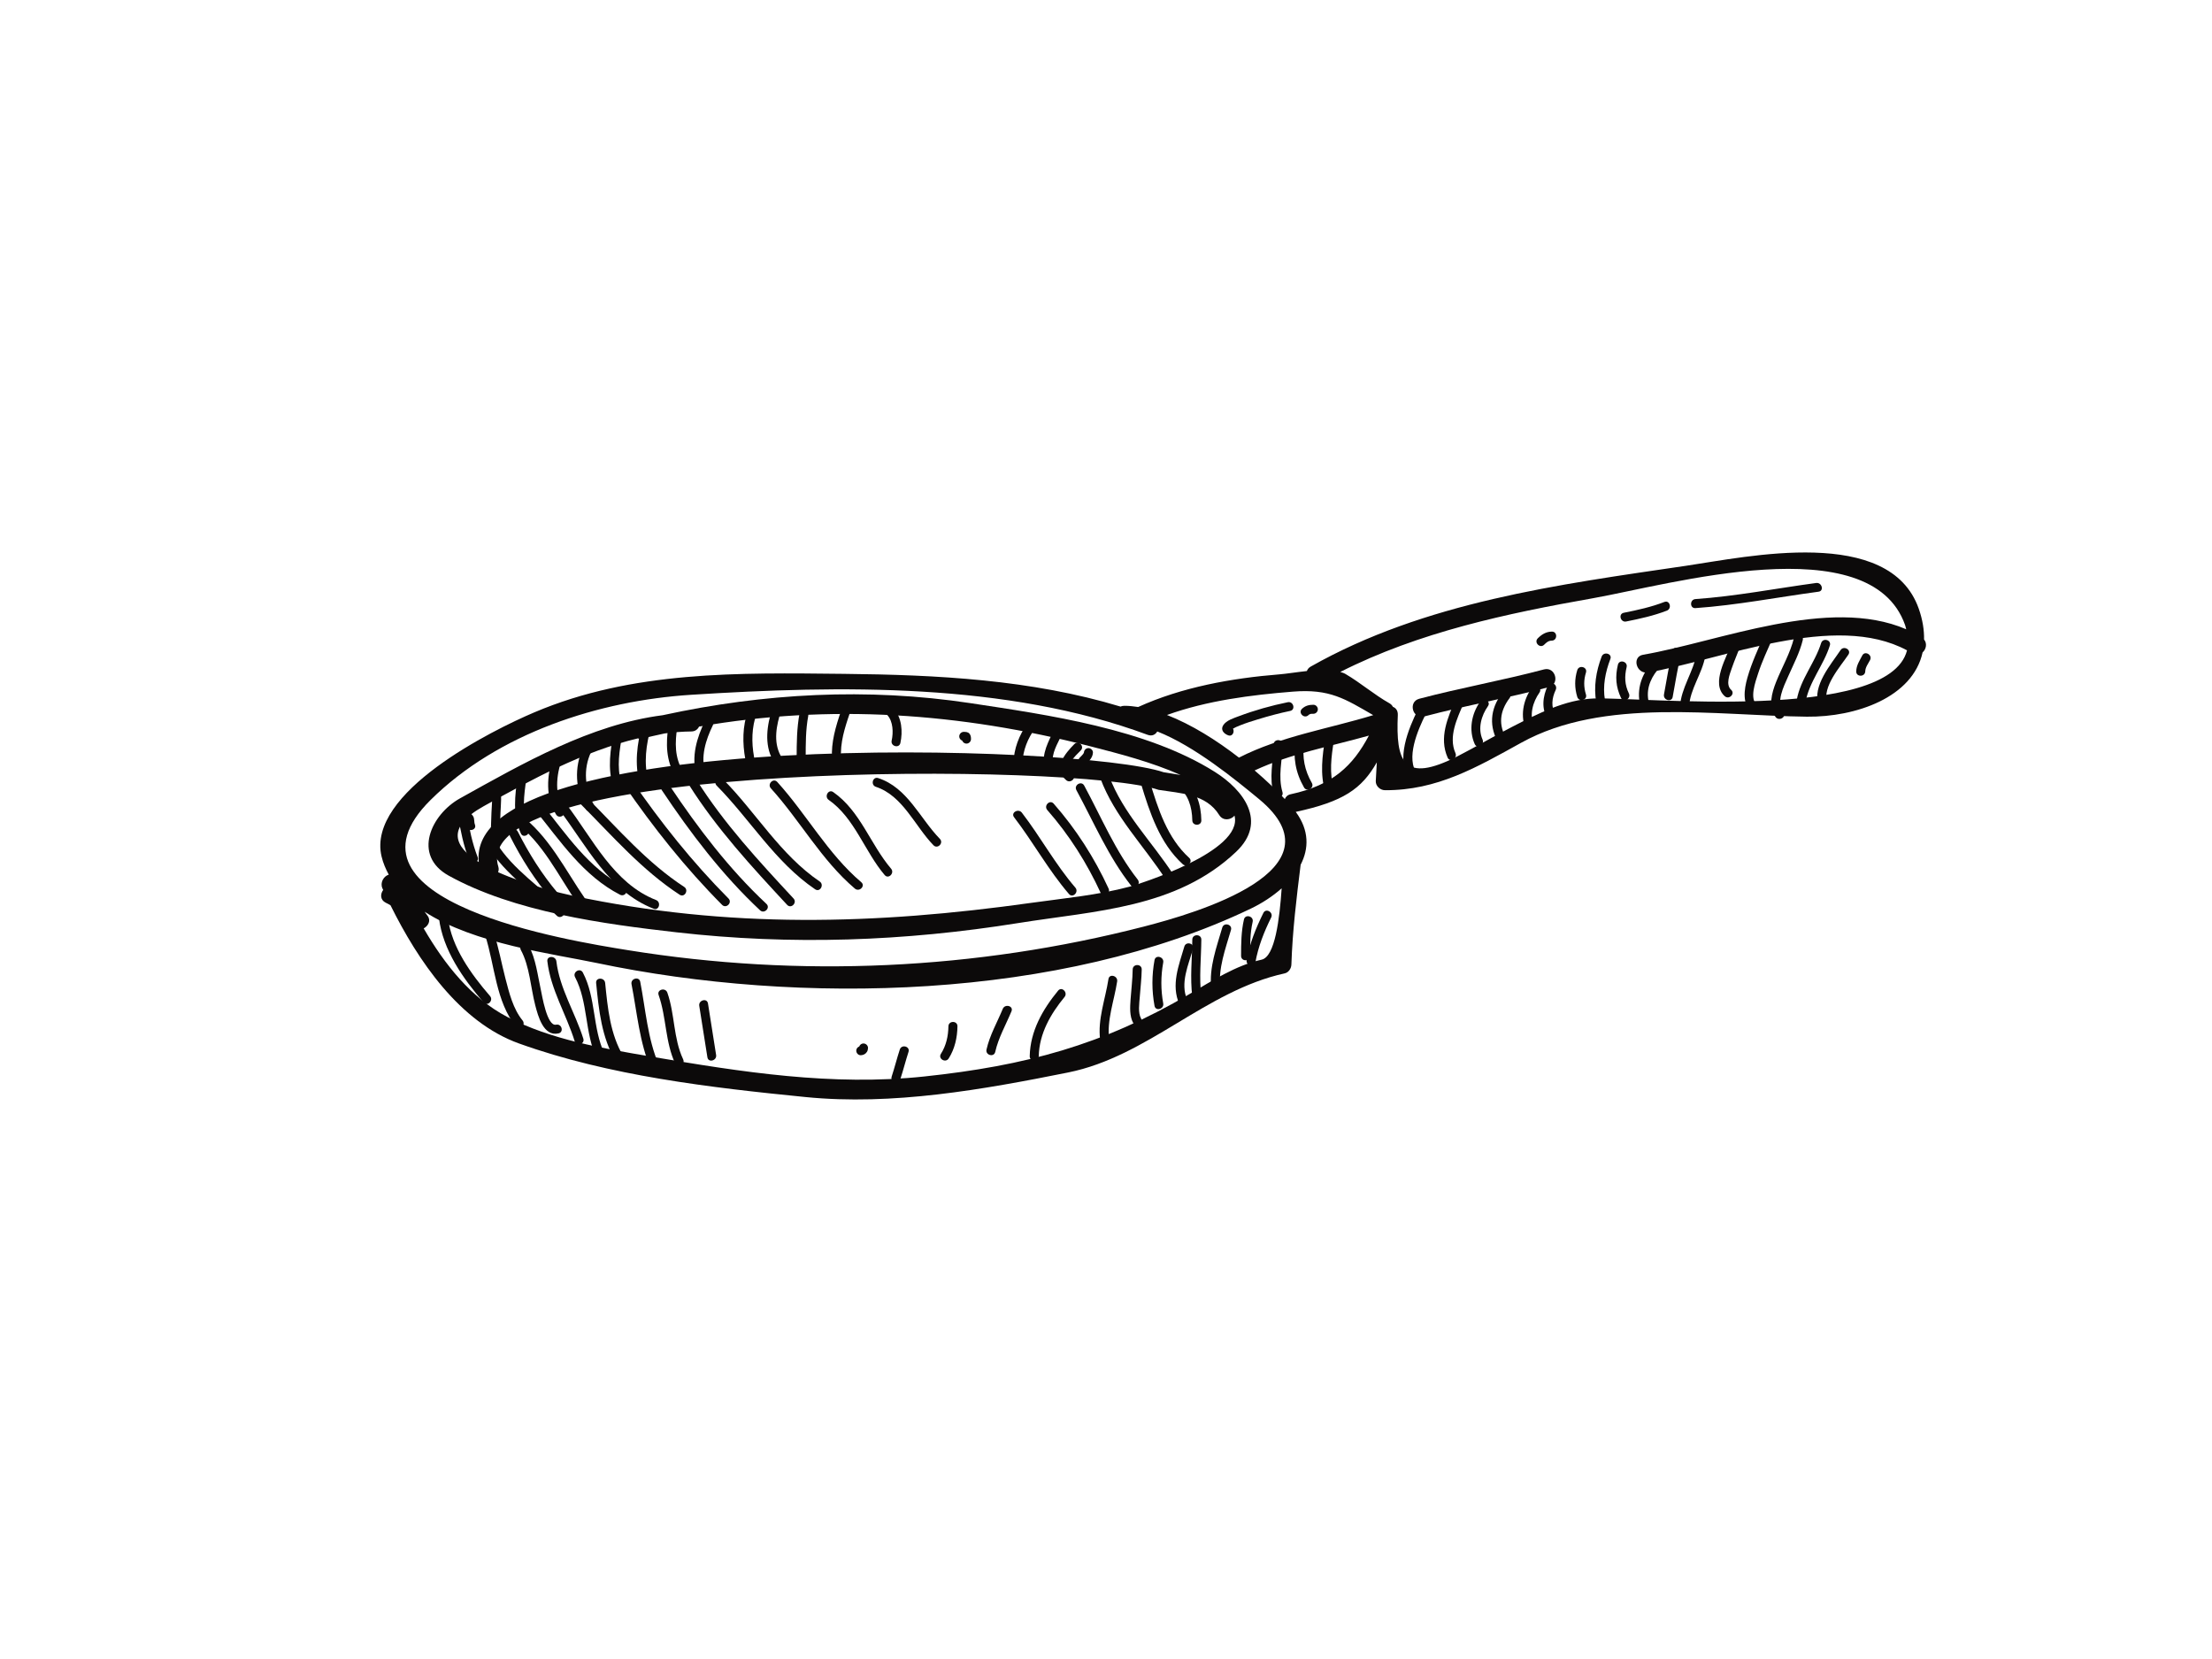 <?xml version="1.0" encoding="utf-8"?>
<!-- Generator: Adobe Illustrator 17.0.0, SVG Export Plug-In . SVG Version: 6.00 Build 0)  -->
<!DOCTYPE svg PUBLIC "-//W3C//DTD SVG 1.1//EN" "http://www.w3.org/Graphics/SVG/1.1/DTD/svg11.dtd">
<svg version="1.1" id="Layer_1" xmlns="http://www.w3.org/2000/svg" xmlns:xlink="http://www.w3.org/1999/xlink" x="0px" y="0px"
	 width="800px" height="600px" viewBox="0 0 800 600" enable-background="new 0 0 800 600" xml:space="preserve">
<g>
	<path fill="none" d="M467.604,250.14c-15.175,1.212-31.036,3.229-45.543,8.446c8.821,3.429,17.92,9.12,26.027,15.417
		c15.164-7.737,32.38-10.416,48.558-15.359C486.452,252.753,480.918,249.07,467.604,250.14z"/>
	<path fill="none" d="M464.678,288.992c0.317-0.824,0.985-1.506,2.15-1.752c15.156-3.267,22.442-10.236,28.247-21.202
		c-13.82,3.901-28.318,6.525-41.32,12.604C457.846,282.145,461.572,285.688,464.678,288.992z"/>
	<path fill="none" d="M215.782,348.27c-15.762-3.306-44.217-6.885-62.214-18.532c0.351,0.493,0.701,0.947,1.099,1.506
		c1.283,1.714,0.18,3.664-1.434,4.526c7.565,13.021,17.234,25.227,30.235,32.016c15.885,8.286,34.435,11.344,51.958,14.336
		c32.826,5.596,65.542,10.748,98.889,7.197c36.452-3.883,64.373-11.297,95.862-29.791c8.035-4.715,16.818-10.416,26.107-12.452
		c4.839-1.07,6.481-14.668,7.249-25.804c-3.258,2.897-7.088,5.379-11.023,7.272C383.497,361.679,289.051,363.676,215.782,348.27z"/>
	<path fill="none" d="M596.012,243.198c-4.19,0.72-5.98-5.681-1.761-6.401c27.49-4.735,67.147-21.287,95.157-9.214
		c-0.147-0.502-0.218-0.985-0.407-1.524c-12.547-35.69-85.607-14.517-112.808-9.716c-31.296,5.52-62.975,12.254-91.464,26.675
		c0.686,0.208,1.354,0.416,1.903,0.748c5.473,3.201,10.336,7.462,15.936,10.616c0.592,0.34,0.947,0.785,1.207,1.259
		c1.047,0.399,1.823,1.355,1.762,2.936c-0.734,16.751,1.884,25.037,21.694,14.885c6.614-3.38,13.006-7.206,19.625-10.577
		c9.1-4.64,19.209-9.905,29.691-10.274c16.657-0.596,106.496,8.76,113.158-17.404C663.553,221.126,622.967,238.558,596.012,243.198z
		 M560.172,248.501c-14.939,3.968-30.179,6.666-45.126,10.625c-4.148,1.099-5.896-5.303-1.762-6.41
		c14.938-3.948,30.179-6.648,45.126-10.615C562.553,241.002,564.304,247.412,560.172,248.501z"/>
	<path fill="none" d="M420.807,279.276c2.074,0.332,4.134,0.644,6.164,1.005c-10.497-4.679-22.233-7.699-32.588-10.36
		c-47.214-12.149-94.192-15.387-141.561-7.131c-0.478,0.975-1.378,1.742-2.798,1.752c-3.219,0.038-6.443,0.294-9.649,0.719
		c-2.68,0.588-5.359,1.165-8.054,1.828c-0.601,0.151-1.155,0.104-1.648-0.038c-19.592,4.64-38.578,14.971-55.727,24.516
		c-13.929,7.755-10.539,14.725-1.789,20.208C167.99,262.706,390.68,269.041,420.807,279.276z"/>
	<path fill="none" d="M440.947,294.768c-4.768-7.66-13.886-7.831-21.902-9.1c-29.014-9.858-250.691-11.079-238.821,27.774
		c0.237,0.777,0.137,1.421-0.08,1.997c10.245,4.593,22.839,7.642,27.082,8.542c56.205,11.903,109.267,10.473,165.761,2.547
		c11.756-1.647,23.933-2.765,35.462-5.833c3.106-0.833,41.371-12.707,38.029-25.709
		C445.171,296.558,442.363,297.041,440.947,294.768z"/>
	<path fill="none" d="M455.327,288.992c-8.613-7.111-23.318-19.157-36.789-24.45c-0.649,1.127-1.861,1.818-3.485,1.212
		c-51.148-18.938-111.169-17.887-165.031-14.479c-33.337,2.112-69.827,13.845-94.281,38.029
		c-37.29,36.883,50.272,50.945,71.478,54.354c61.973,10.009,125.61,7.121,186.48-8.551
		C432.459,330.269,486.41,314.692,455.327,288.992z M447.042,308.082c-21.553,20.416-50.836,21.278-78.714,25.747
		c-41.315,6.619-82.046,8.097-123.684,3.352c-26.357-3.002-58.596-7.358-82.331-20.472c-13.28-7.33-6.463-22.121,4.072-27.982
		c22.703-12.622,47.162-26.712,73.269-30.056c36.641-7.973,73.941-10.009,111.269-4.374c28.029,4.251,63.69,9.251,88.452,24.876
		C449.702,285.688,458.551,297.193,447.042,308.082z"/>
	<path fill="#0C0A0A" d="M439.376,279.173c-24.762-15.624-60.423-20.625-88.452-24.876c-37.328-5.635-74.628-3.598-111.269,4.374
		c-26.107,3.343-50.567,17.433-73.269,30.056c-10.534,5.862-17.352,20.653-4.072,27.982c23.735,13.115,55.973,17.47,82.331,20.472
		c41.637,4.745,82.368,3.267,123.684-3.352c27.878-4.469,57.161-5.331,78.714-25.747
		C458.551,297.193,449.702,285.688,439.376,279.173z M173.156,311.775c-8.75-5.482-12.14-12.452,1.789-20.208
		c17.149-9.545,36.135-19.876,55.727-24.516c0.493,0.142,1.046,0.189,1.648,0.038c2.695-0.663,5.374-1.24,8.054-1.828
		c3.206-0.426,6.43-0.682,9.649-0.719c1.421-0.01,2.32-0.777,2.798-1.752c47.37-8.257,94.348-5.018,141.561,7.131
		c10.355,2.661,22.092,5.681,32.588,10.36c-2.03-0.361-4.09-0.673-6.164-1.005C390.68,269.041,167.99,262.706,173.156,311.775z
		 M408.449,320.695c-11.529,3.068-23.706,4.186-35.462,5.833c-56.494,7.926-109.556,9.355-165.761-2.547
		c-4.242-0.9-16.836-3.948-27.082-8.542c0.217-0.577,0.317-1.221,0.08-1.997c-11.871-38.853,209.807-37.631,238.821-27.774
		c8.015,1.269,17.134,1.44,21.902,9.1c1.416,2.273,4.224,1.79,5.531,0.218C449.821,307.988,411.555,319.862,408.449,320.695z"/>
	<path fill="#0C0A0A" d="M558.41,242.101c-14.947,3.967-30.188,6.666-45.126,10.615c-4.134,1.107-2.386,7.509,1.762,6.41
		c14.947-3.958,30.187-6.657,45.126-10.625C564.304,247.412,562.553,241.002,558.41,242.101z"/>
	<path fill="#0C0A0A" d="M693.948,220.15c-10.595-30.151-62.052-18.777-84.154-15.53c-46.228,6.79-94.527,13.106-135.799,36.485
		c-0.729,0.417-1.118,0.985-1.355,1.582c-3.792,0.407-7.438,1.004-9.923,1.202c-17.301,1.392-35.212,4.602-51.083,11.808
		c-1.69-0.256-3.367-0.435-4.986-0.435c-0.529,0-1.004,0.104-1.396,0.284c-32.338-9.772-66.427-11.496-100.114-11.837
		c-38.052-0.398-76.375-1.166-111.923,13.939c-14.914,6.325-60.722,28.929-55.22,52.1c0.559,2.368,1.496,4.517,2.6,6.581
		c-1.823,0.54-3.234,2.889-2.278,4.981c0.081,0.18,0.179,0.379,0.265,0.559c-1.074,1.458-1.14,3.58,0.928,4.612
		c0.606,0.265,1.156,0.606,1.724,0.928c9.947,20.065,24.971,42.252,46.447,49.969c32.57,11.705,69.297,15.975,103.627,19.383
		c31.466,3.145,64.212-2.708,94.987-8.882c28.896-5.814,49.643-29.544,78.311-35.841c1.463-0.322,2.391-1.789,2.439-3.2
		c0.398-12.15,1.851-24.08,3.347-36.088c3.006-5.833,3.153-12.443-1.767-19.119c17.197-3.722,23.83-8.276,29.318-17.916
		c-0.133,2.245-0.279,4.498-0.379,6.761c-0.071,1.8,1.572,3.305,3.324,3.314c18.858,0.095,33.138-8.248,49.316-17.187
		c29.763-16.447,70.295-9.781,103.272-9.403c17.76,0.199,38.299-6.988,41.854-23.247c1.274-1.127,1.733-3.201,0.53-4.679
		C695.919,227.896,695.374,224.212,693.948,220.15z M456.283,347.077c-9.289,2.036-18.072,7.737-26.107,12.452
		c-31.49,18.493-59.41,25.908-95.862,29.791c-33.346,3.551-66.063-1.601-98.889-7.197c-17.523-2.992-36.073-6.051-51.958-14.336
		c-13.001-6.79-22.67-18.996-30.235-32.016c1.614-0.862,2.717-2.812,1.434-4.526c-0.398-0.559-0.748-1.013-1.099-1.506
		c17.997,11.648,46.452,15.227,62.214,18.532c73.268,15.406,167.715,13.408,236.727-19.725c3.935-1.894,7.765-4.375,11.023-7.272
		C462.765,332.409,461.122,346.007,456.283,347.077z M413.7,335.107c-60.869,15.673-124.507,18.56-186.48,8.551
		c-21.206-3.409-108.768-17.471-71.478-54.354c24.454-24.184,60.944-35.917,94.281-38.029
		c53.862-3.408,113.882-4.459,165.031,14.479c1.624,0.606,2.836-0.085,3.485-1.212c13.47,5.293,28.176,17.338,36.789,24.45
		C486.41,314.692,432.459,330.269,413.7,335.107z M466.828,287.24c-1.165,0.246-1.833,0.928-2.15,1.752
		c-3.106-3.305-6.832-6.847-10.923-10.35c13.002-6.079,27.499-8.703,41.32-12.604C489.269,277.004,481.983,283.973,466.828,287.24z
		 M448.088,274.002c-8.106-6.297-17.206-11.988-26.027-15.417c14.507-5.217,30.368-7.234,45.543-8.446
		c13.313-1.07,18.848,2.613,29.042,8.503C480.468,263.586,463.252,266.265,448.088,274.002z M576.548,252.611
		c-10.482,0.369-20.591,5.635-29.691,10.274c-6.619,3.371-13.011,7.197-19.625,10.577c-19.81,10.151-22.428,1.866-21.694-14.885
		c0.061-1.582-0.715-2.538-1.762-2.936c-0.26-0.473-0.615-0.918-1.207-1.259c-5.601-3.153-10.464-7.415-15.936-10.616
		c-0.55-0.332-1.217-0.539-1.903-0.748c28.488-14.422,60.168-21.155,91.464-26.675c27.201-4.801,100.261-25.974,112.808,9.716
		c0.189,0.539,0.26,1.022,0.407,1.524c-28.01-12.073-67.668,4.479-95.157,9.214c-4.219,0.719-2.429,7.121,1.761,6.401
		c26.955-4.64,67.541-22.072,93.694-7.992C683.045,261.371,593.205,252.014,576.548,252.611z"/>
	<g>
		<path fill="#0C0A0A" d="M176.617,306.349c6.274,10.114,16.424,16.609,24.757,24.829c1.501,1.477,3.817-0.834,2.311-2.311
			c-8.115-8.002-18.143-14.327-24.246-24.166C178.331,302.912,175.504,304.55,176.617,306.349L176.617,306.349z"/>
	</g>
	<g>
		<path fill="#0C0A0A" d="M186.024,297.135c10.255,7.415,15.895,19.63,22.934,29.791c1.194,1.723,4.025,0.085,2.823-1.647
			c-7.405-10.691-13.319-23.172-24.11-30.965C185.963,293.074,184.334,295.915,186.024,297.135L186.024,297.135z"/>
	</g>
	<g>
		<path fill="#0C0A0A" d="M193.534,292.96c9.214,11.325,17.358,23.759,30.714,30.632c1.87,0.967,3.523-1.856,1.647-2.822
			c-13.086-6.732-21.026-19.024-30.051-30.121C194.519,289.011,192.218,291.341,193.534,292.96L193.534,292.96z"/>
	</g>
	<g>
		<path fill="#0C0A0A" d="M202.098,292.628c10.071,13.21,17.921,29.62,34.303,36.031c1.961,0.767,2.803-2.396,0.867-3.153
			c-15.379-6.013-22.906-22.139-32.348-34.525C203.662,289.324,200.825,290.952,202.098,292.628L202.098,292.628z"/>
	</g>
	<g>
		<path fill="#0C0A0A" d="M210.195,290.999c11.387,11.429,21.997,23.711,35.614,32.593c1.772,1.156,3.404-1.676,1.648-2.822
			c-13.371-8.721-23.773-20.86-34.951-32.082C211.018,287.193,208.709,289.503,210.195,290.999L210.195,290.999z"/>
	</g>
	<g>
		<path fill="#0C0A0A" d="M225.62,283.803c10.658,15.464,22.282,30.141,35.538,43.455c1.487,1.496,3.797-0.815,2.311-2.311
			c-13.062-13.124-24.526-27.556-35.027-42.792C227.254,280.432,224.423,282.07,225.62,283.803L225.62,283.803z"/>
	</g>
	<g>
		<path fill="#0C0A0A" d="M239.341,285.763c10.412,15.577,21.822,30.624,35.539,43.454c1.539,1.44,3.853-0.871,2.311-2.311
			c-13.523-12.65-24.762-27.433-35.027-42.791C240.998,282.373,238.168,284.011,239.341,285.763L239.341,285.763z"/>
	</g>
	<g>
		<path fill="#0C0A0A" d="M249.142,283.803c10.028,15.899,22.798,29.734,35.538,43.455c1.435,1.544,3.741-0.767,2.311-2.311
			c-12.556-13.522-25.146-27.13-35.027-42.792C250.842,280.385,248.016,282.014,249.142,283.803L249.142,283.803z"/>
	</g>
	<g>
		<path fill="#0C0A0A" d="M259.199,284.134c12.173,12.31,21.073,27.613,35.613,37.499c1.747,1.193,3.381-1.647,1.648-2.822
			c-14.266-9.697-23.006-24.905-34.951-36.988C260.027,280.327,257.717,282.638,259.199,284.134L259.199,284.134z"/>
	</g>
	<g>
		<path fill="#0C0A0A" d="M278.8,285.119c10.592,11.685,18.262,25.965,30.382,36.257c1.595,1.355,3.92-0.946,2.311-2.31
			c-12.121-10.294-19.792-24.573-30.382-36.258C279.695,281.237,277.39,283.556,278.8,285.119L278.8,285.119z"/>
	</g>
	<g>
		<path fill="#0C0A0A" d="M299.713,289.295c9.389,6.553,13.006,18.683,20.25,27.186c1.368,1.601,3.669-0.719,2.311-2.31
			c-7.509-8.816-11.122-20.871-20.914-27.698C299.628,285.261,298,288.092,299.713,289.295L299.713,289.295z"/>
	</g>
	<g>
		<path fill="#0C0A0A" d="M316.762,284.561c9.777,3.21,14.105,14.213,20.842,21.135c1.473,1.516,3.779-0.795,2.311-2.31
			c-7.277-7.471-11.676-18.494-22.281-21.978C315.626,280.744,314.774,283.898,316.762,284.561L316.762,284.561z"/>
	</g>
	<g>
		<path fill="#0C0A0A" d="M184.458,302.429c4.134,8.172,9.038,15.87,14.957,22.868c1.363,1.61,3.664-0.71,2.311-2.311
			c-5.735-6.78-10.44-14.289-14.446-22.205C186.328,298.897,183.51,300.554,184.458,302.429L184.458,302.429z"/>
	</g>
	<g>
		<path fill="#0C0A0A" d="M366.751,295.564c6.941,9.034,12.415,19.128,19.857,27.774c1.378,1.6,3.675-0.719,2.311-2.311
			c-7.258-8.427-12.579-18.304-19.346-27.111C368.308,292.269,365.468,293.897,366.751,295.564L366.751,295.564z"/>
	</g>
	<g>
		<path fill="#0C0A0A" d="M378.768,292.96c7.907,8.996,14.341,19.175,19.346,30.046c0.881,1.913,3.693,0.256,2.822-1.647
			c-5.128-11.127-11.766-21.505-19.858-30.709C379.682,289.058,377.381,291.379,378.768,292.96L378.768,292.96z"/>
	</g>
	<g>
		<path fill="#0C0A0A" d="M389.293,285.763c6.34,11.704,11.576,24.109,19.858,34.638c1.301,1.648,3.594-0.682,2.31-2.31
			c-8.087-10.284-13.157-22.546-19.346-33.976C391.111,282.26,388.289,283.917,389.293,285.763L389.293,285.763z"/>
	</g>
	<g>
		<path fill="#0C0A0A" d="M397.948,281.454c5.156,13.93,15.767,24.384,23.687,36.656c1.136,1.762,3.968,0.123,2.818-1.647
			c-7.737-11.988-18.319-22.272-23.356-35.879C400.372,278.632,397.214,279.475,397.948,281.454L397.948,281.454z"/>
	</g>
	<g>
		<path fill="#0C0A0A" d="M412.649,283.415c3.148,10.444,6.813,21.599,15.123,29.147c1.552,1.411,3.873-0.89,2.31-2.311
			c-7.902-7.169-11.292-17.784-14.284-27.708C415.191,280.536,412.038,281.388,412.649,283.415L412.649,283.415z"/>
	</g>
	<g>
		<path fill="#0C0A0A" d="M425.811,284.134c3.94,3.135,5.318,7.67,5.402,12.566c0.034,2.102,3.301,2.112,3.268,0
			c-0.095-5.672-1.78-11.24-6.359-14.876C426.488,280.526,424.159,282.827,425.811,284.134L425.811,284.134z"/>
	</g>
	<g>
		<path fill="#0C0A0A" d="M171.764,298.224c-0.369-0.928-0.109-1.979-0.573-2.878c-0.7-1.355-2.135-1.78-3.508-2.178
			c-1.293-0.379-2.206,0.833-2.007,2.007c0.9,5.341,1.96,10.615,3.92,15.681c0.748,1.941,3.911,1.099,3.149-0.872
			c-1.961-5.065-3.017-10.34-3.92-15.681c-0.668,0.673-1.34,1.345-2.007,2.008c1.879,0.549,1.178,1.212,1.799,2.784
			C169.377,301.037,172.536,300.195,171.764,298.224L171.764,298.224z"/>
	</g>
	<g>
		<path fill="#0C0A0A" d="M177.436,285.374c0.966,2.444,0.378,5.957,0.307,8.514c-0.113,4.204-0.35,8.409-0.369,12.613
			c-0.01,2.111,3.258,2.111,3.267,0c0.019-4.204,0.241-8.409,0.369-12.613c0.085-2.851,0.654-6.648-0.426-9.384
			C179.818,282.572,176.66,283.415,177.436,285.374L177.436,285.374z"/>
	</g>
	<g>
		<path fill="#0C0A0A" d="M187.237,280.583c-1.008,7.083-1.941,14.157,1.146,20.861c0.876,1.912,3.692,0.255,2.817-1.648
			c-2.661-5.795-1.68-12.253-0.815-18.342C190.679,279.399,187.53,278.509,187.237,280.583L187.237,280.583z"/>
	</g>
	<g>
		<path fill="#0C0A0A" d="M199.978,273.728c-2.202,6.865-2.789,14.497,1.141,20.86c1.107,1.79,3.934,0.143,2.822-1.647
			c-3.485-5.643-2.751-12.291-0.815-18.342C203.77,272.582,200.617,271.729,199.978,273.728L199.978,273.728z"/>
	</g>
	<g>
		<path fill="#0C0A0A" d="M210.92,270.394c-3.405,7.263-2.803,15.236,0.98,22.234c1.004,1.846,3.825,0.199,2.822-1.647
			c-3.191-5.899-3.868-12.774-0.98-18.939C214.631,270.148,211.814,268.491,210.92,270.394L210.92,270.394z"/>
	</g>
	<g>
		<path fill="#0C0A0A" d="M221.539,266.863c-1.117,6.77-1.804,13.474,1.141,19.885c0.88,1.913,3.697,0.246,2.822-1.647
			c-2.533-5.52-1.766-11.571-0.815-17.367C225.029,265.669,221.88,264.789,221.539,266.863L221.539,266.863z"/>
	</g>
	<g>
		<path fill="#0C0A0A" d="M232.32,261.967c-1.969,7.102-2.864,14.233-0.98,21.448c0.53,2.036,3.679,1.174,3.149-0.872
			c-1.738-6.657-0.834-13.171,0.979-19.715C236.032,260.802,232.878,259.94,232.32,261.967L232.32,261.967z"/>
	</g>
	<g>
		<path fill="#0C0A0A" d="M242.121,260.006c-1.089,6.543-1.705,12.708,1.14,18.901c0.881,1.913,3.693,0.246,2.823-1.647
			c-2.439-5.322-1.742-10.804-0.815-16.381C245.61,258.814,242.461,257.933,242.121,260.006L242.121,260.006z"/>
	</g>
	<g>
		<path fill="#0C0A0A" d="M255.022,260.594c-3.006,6.192-5.113,13.049-3.101,19.886c0.591,2.007,3.745,1.155,3.148-0.872
			c-1.756-5.965,0.151-11.96,2.774-17.367C258.763,260.357,255.945,258.7,255.022,260.594L255.022,260.594z"/>
	</g>
	<g>
		<path fill="#0C0A0A" d="M270.538,257.061c-2.05,5.577-2.04,11.751-0.979,17.537c0.383,2.064,3.531,1.184,3.153-0.871
			c-0.962-5.227-0.872-10.777,0.979-15.795C274.42,255.954,271.262,255.102,270.538,257.061L270.538,257.061z"/>
	</g>
	<g>
		<path fill="#0C0A0A" d="M279.359,256.086c-1.969,6.146-3.053,12.983,0.166,18.902c1.008,1.846,3.83,0.199,2.822-1.648
			c-2.784-5.113-1.524-11.126,0.166-16.381C283.156,254.941,280.003,254.088,279.359,256.086L279.359,256.086z"/>
	</g>
	<g>
		<path fill="#0C0A0A" d="M289.159,258.047c-0.994,5.331-1.037,10.71-1.037,16.117c0,2.102,3.267,2.102,3.267,0
			c0-5.104-0.018-10.217,0.923-15.246C292.696,256.853,289.548,255.973,289.159,258.047L289.159,258.047z"/>
	</g>
	<g>
		<path fill="#0C0A0A" d="M304.841,255.102c-1.889,5.624-3.845,11.107-3.977,17.101c-0.047,2.102,3.219,2.102,3.267,0
			c0.123-5.691,2.069-10.899,3.863-16.23C308.667,253.975,305.509,253.123,304.841,255.102L304.841,255.102z"/>
	</g>
	<g>
		<path fill="#0C0A0A" d="M320.944,258.653c2.092,2.319,2.173,6.325,1.539,9.194c-0.455,2.055,2.699,2.926,3.153,0.872
			c0.904-4.091,0.544-9.128-2.381-12.377C321.839,254.78,319.533,257.099,320.944,258.653L320.944,258.653z"/>
	</g>
	<g>
		<path fill="#0C0A0A" d="M371.652,261.578c-3.111,4.299-4.991,9.214-5.124,14.545c-0.051,2.102,3.215,2.102,3.268,0
			c0.118-4.781,1.899-9.061,4.678-12.896C375.709,261.512,372.873,259.883,371.652,261.578L371.652,261.578z"/>
	</g>
	<g>
		<path fill="#0C0A0A" d="M380.472,265.498c-1.965,3.987-4.398,9.12-1.96,13.408c1.041,1.828,3.863,0.18,2.822-1.647
			c-1.738-3.058,0.591-7.338,1.96-10.113C384.218,265.262,381.4,263.605,380.472,265.498L380.472,265.498z"/>
	</g>
	<g>
		<path fill="#0C0A0A" d="M388.568,269.088c-3.423,3.466-7.964,8.9-2.94,13.087c1.605,1.344,3.929-0.957,2.311-2.311
			c-3.273-2.728,0.843-6.344,2.94-8.466C392.356,269.893,390.05,267.582,388.568,269.088L388.568,269.088z"/>
	</g>
	<g>
		<path fill="#0C0A0A" d="M392.011,272.203c0.018-0.34-0.085,0.218,0.014-0.009c-0.066,0.151-0.194,0.378-0.274,0.483
			c-0.365,0.473-0.805,0.89-1.222,1.306c-1.491,1.496,0.819,3.807,2.311,2.311c1.151-1.155,2.344-2.377,2.439-4.091
			c0.048-0.89-0.782-1.638-1.634-1.638C392.716,270.565,392.058,271.312,392.011,272.203L392.011,272.203z"/>
	</g>
	<g>
		<path fill="#0C0A0A" d="M348.56,267.952c0.151,0,0.303,0,0.455,0.009c0.151,0.01,0.369,0.077-0.227-0.038
			c0.028,0.01,0.051,0.019,0.08,0.029c-0.238-0.067-0.436-0.18-0.606-0.351c-0.072-0.094-0.143-0.189-0.213-0.284
			c-0.133-0.34-0.171-0.435-0.123-0.284c0.071,0.218-0.052-0.501-0.028-0.246c0.014,0.171,0.009,0.341,0.009,0.512
			c0,0.89,0.744,1.638,1.634,1.638c0.89,0,1.633-0.748,1.633-1.638c0-0.757-0.08-1.421-0.601-2.007
			c-0.501-0.568-1.316-0.606-2.012-0.606c-0.89,0-1.633,0.748-1.633,1.638C346.927,267.213,347.67,267.952,348.56,267.952
			L348.56,267.952z"/>
	</g>
	<g>
		<path fill="#0C0A0A" d="M158.753,331.983c1.392,11.571,8.721,21.959,16.159,30.557c1.383,1.601,3.684-0.728,2.311-2.31
			c-6.78-7.841-13.929-17.66-15.203-28.247C161.773,329.919,158.502,329.89,158.753,331.983L158.753,331.983z"/>
	</g>
	<g>
		<path fill="#0C0A0A" d="M175.476,338.298c3.485,10.757,3.802,23.986,11.198,33.067c1.335,1.629,3.631-0.701,2.311-2.311
			c-3.447-4.233-4.843-9.999-6.188-15.169c-1.421-5.474-2.424-11.07-4.171-16.458C177.98,335.439,174.822,336.291,175.476,338.298
			L175.476,338.298z"/>
	</g>
	<g>
		<path fill="#0C0A0A" d="M188.383,343.592c3.186,5.891,3.527,13.541,5.193,19.961c1.004,3.864,2.959,11.411,8.409,10.189
			c2.055-0.464,1.184-3.607-0.866-3.153c-3.296,0.739-5.095-10.738-5.531-12.689c-1.165-5.264-1.789-11.155-4.389-15.965
			C190.201,340.088,187.379,341.736,188.383,343.592L188.383,343.592z"/>
	</g>
	<g>
		<path fill="#0C0A0A" d="M197.956,347.664c1.222,10.283,6.823,19.109,9.862,28.853c0.624,2.007,3.778,1.155,3.148-0.862
			c-2.936-9.412-8.565-18.077-9.744-27.991C200.981,345.6,197.71,345.571,197.956,347.664L197.956,347.664z"/>
	</g>
	<g>
		<path fill="#0C0A0A" d="M207.979,353.393c4.786,9.119,3.413,20.055,7.841,29.402c0.904,1.903,3.722,0.237,2.822-1.657
			c-4.423-9.327-3.017-20.198-7.841-29.392C209.826,349.87,207.004,351.527,207.979,353.393L207.979,353.393z"/>
	</g>
	<g>
		<path fill="#0C0A0A" d="M215.597,355.505c0.976,9.715,1.951,19.715,7.083,28.266c1.084,1.808,3.911,0.161,2.822-1.647
			c-4.829-8.039-5.719-17.481-6.638-26.618C218.655,353.431,215.389,353.411,215.597,355.505L215.597,355.505z"/>
	</g>
	<g>
		<path fill="#0C0A0A" d="M228.399,355.94c2.017,10.321,2.841,21.003,7.021,30.775c0.829,1.932,3.641,0.266,2.823-1.657
			c-4.048-9.45-4.745-19.989-6.695-29.99C231.146,353.005,227.997,353.886,228.399,355.94L228.399,355.94z"/>
	</g>
	<g>
		<path fill="#0C0A0A" d="M238.201,359.861c2.864,8.143,2.319,16.987,6.041,24.895c0.9,1.903,3.717,0.246,2.822-1.648
			c-3.579-7.603-2.955-16.268-5.714-24.118C240.653,357.02,237.495,357.862,238.201,359.861L238.201,359.861z"/>
	</g>
	<g>
		<path fill="#0C0A0A" d="M252.897,363.781c1.028,6.202,1.917,12.423,2.945,18.616c0.341,2.074,3.49,1.193,3.148-0.862
			c-1.023-6.202-1.917-12.423-2.94-18.626C255.709,360.836,252.56,361.717,252.897,363.781L252.897,363.781z"/>
	</g>
	<g>
		<path fill="#0C0A0A" d="M400.888,354.094c-1.103,7.187-3.981,14.649-2.997,21.997c0.274,2.055,3.546,2.074,3.267,0
			c-0.946-7.064,1.818-14.213,2.879-21.136C404.353,352.9,401.205,352.01,400.888,354.094L400.888,354.094z"/>
	</g>
	<g>
		<path fill="#0C0A0A" d="M409.652,350.609c-0.052,3.636-0.516,7.244-0.767,10.871c-0.194,2.794-0.417,6.031,0.99,8.57
			c1.022,1.846,3.844,0.199,2.822-1.648c-1.212-2.178-0.644-5.473-0.483-7.849c0.232-3.314,0.657-6.619,0.705-9.943
			C412.948,348.497,409.68,348.497,409.652,350.609L409.652,350.609z"/>
	</g>
	<g>
		<path fill="#0C0A0A" d="M417.55,347.228c-1.013,5.502-1.013,11.051,0,16.553c0.383,2.073,3.531,1.193,3.148-0.872
			c-0.9-4.886-0.9-9.914,0-14.81C421.081,346.045,417.933,345.164,417.55,347.228L417.55,347.228z"/>
	</g>
	<g>
		<path fill="#0C0A0A" d="M428.33,342.333c-2.012,6.865-4.877,13.882-1.795,20.86c0.848,1.923,3.665,0.256,2.822-1.657
			c-2.608-5.899,0.44-12.584,2.122-18.342C432.075,341.168,428.922,340.316,428.33,342.333L428.33,342.333z"/>
	</g>
	<g>
		<path fill="#0C0A0A" d="M431.213,339.824c-0.056,6.875-0.861,13.73,0,20.586c0.256,2.055,3.528,2.084,3.268,0
			c-0.862-6.855-0.057-13.711,0-20.586C434.494,337.712,431.228,337.721,431.213,339.824L431.213,339.824z"/>
	</g>
	<g>
		<path fill="#0C0A0A" d="M442.051,335.468c-2.069,7.14-4.839,14.45-3.977,21.997c0.232,2.064,3.503,2.092,3.267,0
			c-0.834-7.272,1.866-14.261,3.858-21.126C445.792,334.312,442.639,333.45,442.051,335.468L442.051,335.468z"/>
	</g>
	<g>
		<path fill="#0C0A0A" d="M449.892,332.532c-0.994,4.318-1.037,8.759-1.037,13.172c-0.005,2.112,3.262,2.112,3.267,0
			c0-4.119-0.01-8.266,0.918-12.31C453.513,331.349,450.365,330.477,449.892,332.532L449.892,332.532z"/>
	</g>
	<g>
		<path fill="#0C0A0A" d="M456.918,330.183c-2.708,5.464-4.967,11.013-6.046,17.045c-0.369,2.064,2.779,2.946,3.148,0.872
			c1.032-5.758,3.129-11.042,5.714-16.268C460.667,329.947,457.85,328.29,456.918,330.183L456.918,330.183z"/>
	</g>
	<g>
		<path fill="#0C0A0A" d="M382.687,358.269c-5.624,6.847-10.07,14.63-10.278,23.702c-0.048,2.102,3.219,2.102,3.267,0
			c0.184-8.154,4.266-15.236,9.322-21.392C386.324,358.97,384.028,356.641,382.687,358.269L382.687,358.269z"/>
	</g>
	<g>
		<path fill="#0C0A0A" d="M362.665,364.87c-2.017,4.886-4.706,9.508-5.88,14.706c-0.465,2.045,2.689,2.917,3.153,0.862
			c1.169-5.18,3.863-9.82,5.88-14.697C366.618,363.791,363.455,362.957,362.665,364.87L362.665,364.87z"/>
	</g>
	<g>
		<path fill="#0C0A0A" d="M343.007,371.186c-0.057,3.541-0.805,6.941-2.718,9.952c-1.132,1.79,1.7,3.428,2.822,1.657
			c2.206-3.494,3.096-7.519,3.163-11.609C346.307,369.074,343.04,369.084,343.007,371.186L343.007,371.186z"/>
	</g>
	<g>
		<path fill="#0C0A0A" d="M325.422,379.576c-1.061,3.239-1.88,6.553-2.94,9.8c-0.653,2.008,2.5,2.86,3.153,0.862
			c1.06-3.239,1.879-6.553,2.94-9.8C329.229,378.43,326.076,377.577,325.422,379.576L325.422,379.576z"/>
	</g>
	<g>
		<path fill="#0C0A0A" d="M310.664,379.026c0,0.029-0.005,0.057-0.005,0.095c0.071-0.701,0.048-0.322-0.018-0.133
			c0.184-0.501,0.151-0.331,0.071-0.208c0.237-0.389,0.232-0.275,0.113-0.161c0.076-0.057,0.156-0.114,0.237-0.18
			c-0.141,0.085-0.066,0.057,0.213-0.076c-0.048,0.018-0.095,0.038-0.142,0.048c0.302-0.038,0.365-0.048,0.184-0.038
			c-0.89,0.028-1.634,0.72-1.634,1.628c0,0.872,0.744,1.667,1.634,1.639c0.933-0.029,1.752-0.445,2.244-1.25
			c0.238-0.389,0.365-0.91,0.369-1.364c0.01-0.89-0.748-1.638-1.633-1.638C311.398,377.388,310.674,378.136,310.664,379.026
			L310.664,379.026z"/>
	</g>
	<g>
		<path fill="#0C0A0A" d="M460.616,269.258c-0.133,6.118-1.71,12.035,0.056,18.077c0.588,2.017,3.741,1.155,3.148-0.872
			c-1.671-5.719-0.066-11.41,0.062-17.206C463.925,267.156,460.659,267.156,460.616,269.258L460.616,269.258z"/>
	</g>
	<g>
		<path fill="#0C0A0A" d="M468.513,267.847c-0.9,6.089,0.024,11.582,3.106,16.941c1.046,1.828,3.873,0.179,2.818-1.647
			c-2.609-4.546-3.537-9.233-2.775-14.422C471.965,266.654,468.816,265.764,468.513,267.847L468.513,267.847z"/>
	</g>
	<g>
		<path fill="#0C0A0A" d="M479.293,266.863c-1.065,6.486-1.931,13.086,0,19.497c0.606,2.007,3.759,1.146,3.148-0.871
			c-1.761-5.843-0.971-11.846,0-17.755C482.783,265.669,479.635,264.789,479.293,266.863L479.293,266.863z"/>
	</g>
	<g>
		<path fill="#0C0A0A" d="M512.778,256.674c-3.348,6.79-8.172,18.229-2.941,25.169c1.255,1.667,4.091,0.038,2.823-1.647
			c-4.432-5.881,0.099-16.108,2.94-21.874C516.527,256.446,513.71,254.789,512.778,256.674L512.778,256.674z"/>
	</g>
	<g>
		<path fill="#0C0A0A" d="M526.498,252.753c-2.902,6.79-6.136,14.005-2.94,21.249c0.852,1.932,3.664,0.265,2.822-1.647
			c-2.608-5.909,0.606-12.49,2.94-17.954C530.139,252.488,527.327,250.822,526.498,252.753L526.498,252.753z"/>
	</g>
	<g>
		<path fill="#0C0A0A" d="M535.319,253.737c-3.14,4.46-4.224,10.303-1.961,15.369c0.862,1.922,3.674,0.256,2.822-1.647
			c-1.78-3.996-0.435-8.665,1.961-12.073C539.358,253.653,536.522,252.024,535.319,253.737L535.319,253.737z"/>
	</g>
	<g>
		<path fill="#0C0A0A" d="M543.16,250.793c-4.304,5.701-4.749,12.206-0.98,18.314c1.107,1.79,3.935,0.143,2.822-1.647
			c-3.214-5.208-2.637-10.227,0.98-15.018C547.255,250.764,544.415,249.135,543.16,250.793L543.16,250.793z"/>
	</g>
	<g>
		<path fill="#0C0A0A" d="M553.941,248.833c-3.139,4.469-4.224,10.303-1.961,15.368c0.862,1.923,3.674,0.256,2.822-1.647
			c-1.779-3.986-0.435-8.664,1.961-12.073C557.979,248.757,555.143,247.128,553.941,248.833L553.941,248.833z"/>
	</g>
	<g>
		<path fill="#0C0A0A" d="M559.821,247.857c-1.899,4.053-2.424,8.465,0,12.424c1.099,1.799,3.925,0.161,2.822-1.648
			c-1.784-2.917-1.406-6.126,0-9.128C563.532,247.611,560.716,245.944,559.821,247.857L559.821,247.857z"/>
	</g>
	<g>
		<path fill="#0C0A0A" d="M570.44,242.365c-0.999,3.219-0.999,6.468,0,9.687c0.621,2.007,3.774,1.156,3.148-0.871
			c-0.838-2.699-0.838-5.246,0-7.945C574.214,241.219,571.061,240.358,570.44,242.365L570.44,242.365z"/>
	</g>
	<g>
		<path fill="#0C0A0A" d="M579.256,237.46c-2.027,5.322-2.925,10.918-1.96,16.553c0.36,2.073,3.503,1.193,3.153-0.872
			c-0.867-5.037,0.156-10.084,1.96-14.81C583.163,236.362,580,235.519,579.256,237.46L579.256,237.46z"/>
	</g>
	<g>
		<path fill="#0C0A0A" d="M585.137,240.405c-1.018,4.29-0.762,8.031,1.145,12.036c0.91,1.902,3.722,0.245,2.822-1.648
			c-1.515-3.181-1.623-6.126-0.813-9.516C588.778,239.222,585.625,238.36,585.137,240.405L585.137,240.405z"/>
	</g>
	<g>
		<path fill="#0C0A0A" d="M598.299,238.701c-4.058,4.233-6.302,9.412-5.321,15.312c0.35,2.073,3.494,1.193,3.153-0.872
			c-0.781-4.678,1.301-8.816,4.479-12.13C602.069,239.496,599.763,237.176,598.299,238.701L598.299,238.701z"/>
	</g>
	<g>
		<path fill="#0C0A0A" d="M604.739,235.5c-1.042,5.218-2.056,10.435-2.941,15.681c-0.345,2.064,2.803,2.945,3.153,0.871
			c0.885-5.246,1.899-10.464,2.94-15.681C608.303,234.316,605.155,233.436,604.739,235.5L604.739,235.5z"/>
	</g>
	<g>
		<path fill="#0C0A0A" d="M613.559,236.484c-1.117,6.572-5.62,12.367-5.937,19.053c-0.099,2.112,3.168,2.102,3.267,0
			c0.299-6.297,4.759-11.95,5.824-18.181C617.062,235.292,613.914,234.411,613.559,236.484L613.559,236.484z"/>
	</g>
	<g>
		<path fill="#0C0A0A" d="M626.3,232.565c-1.724,4.98-7.708,14.591-2.519,19.232c1.567,1.391,3.883-0.91,2.311-2.311
			c-2.097-1.875-0.516-5.597,0.227-7.813c0.943-2.784,2.174-5.464,3.135-8.238C630.145,231.437,626.987,230.586,626.3,232.565
			L626.3,232.565z"/>
	</g>
	<g>
		<path fill="#0C0A0A" d="M638.227,229.231c-2.258,5.227-4.697,10.378-6.255,15.87c-1.207,4.28-2.055,9.801,1.941,12.831
			c1.681,1.268,3.305-1.572,1.648-2.823c-3.035-2.301-0.635-8.645,0.26-11.448c1.406-4.394,3.4-8.56,5.227-12.784
			C641.872,228.967,639.06,227.3,638.227,229.231L638.227,229.231z"/>
	</g>
	<g>
		<path fill="#0C0A0A" d="M648.842,230.604c-1.358,5.615-4.365,10.7-6.491,16.031c-1.558,3.92-2.964,8.959-0.204,12.671
			c1.24,1.666,4.081,0.038,2.822-1.648c-2.779-3.74,0.128-9.355,1.742-13.029c1.899-4.318,4.162-8.542,5.284-13.153
			C652.493,229.42,649.339,228.559,648.842,230.604L648.842,230.604z"/>
	</g>
	<g>
		<path fill="#0C0A0A" d="M658.642,232.565c-2.234,7.158-7.504,13.087-8.82,20.576c-0.36,2.064,2.789,2.945,3.153,0.872
			c1.306-7.453,6.586-13.428,8.82-20.577C662.426,231.419,659.268,230.557,658.642,232.565L658.642,232.565z"/>
	</g>
	<g>
		<path fill="#0C0A0A" d="M665.668,235.111c-3.551,5.293-10.25,12.945-8.005,19.886c0.644,1.989,3.801,1.136,3.153-0.871
			c-1.852-5.72,4.725-12.973,7.675-17.367C669.665,235.008,666.834,233.379,665.668,235.111L665.668,235.111z"/>
	</g>
	<g>
		<path fill="#0C0A0A" d="M673.509,237.072c-0.975,1.894-2.116,3.523-2.183,5.729c-0.061,2.102,3.206,2.102,3.268,0
			c0.042-1.524,1.06-2.764,1.738-4.081C677.293,236.854,674.471,235.197,673.509,237.072L673.509,237.072z"/>
	</g>
	<g>
		<path fill="#0C0A0A" d="M613.176,219.932c14.961-1.051,29.696-3.939,44.538-5.937c2.079-0.284,1.189-3.437-0.871-3.153
			c-14.555,1.969-29,4.792-43.668,5.824C611.087,216.808,611.074,220.075,613.176,219.932L613.176,219.932z"/>
	</g>
	<g>
		<path fill="#0C0A0A" d="M588.13,224.771c4.995-0.994,9.933-2.083,14.701-3.92c1.941-0.748,1.099-3.911-0.872-3.153
			c-4.763,1.847-9.705,2.926-14.701,3.92C585.194,222.035,586.07,225.188,588.13,224.771L588.13,224.771z"/>
	</g>
	<g>
		<path fill="#0C0A0A" d="M558.467,233.171c0.838-0.834,1.52-1.45,2.764-1.478c2.102-0.057,2.107-3.324,0-3.267
			c-2.097,0.048-3.627,0.994-5.075,2.434C554.665,232.357,556.976,234.666,558.467,233.171L558.467,233.171z"/>
	</g>
	<g>
		<path fill="#0C0A0A" d="M445.038,262.781c0.502,0.189-0.549,1.628,0.749,0.823c0.805-0.493,1.705-0.861,2.58-1.212
			c2.145-0.871,4.365-1.562,6.576-2.234c3.835-1.174,7.732-2.235,11.657-3.04c2.064-0.427,1.188-3.58-0.867-3.153
			c-5.99,1.222-11.993,2.917-17.713,5.065c-1.818,0.691-4.488,1.496-5.61,3.239c-1.094,1.686,0.204,3.078,1.762,3.665
			C446.147,266.682,446.989,263.519,445.038,262.781L445.038,262.781z"/>
	</g>
	<g>
		<path fill="#0C0A0A" d="M473.2,258.653c0.308-0.284,0.417-0.341,0.753-0.435c0.199-0.038,0.217-0.048,0.051-0.029
			c0.11-0.009,0.218-0.018,0.332-0.028c0.213-0.01,0.435-0.01,0.653-0.01c0.89,0,1.629-0.738,1.629-1.628
			c0-0.89-0.739-1.639-1.629-1.639c-1.582,0-2.926,0.35-4.101,1.458C469.36,257.791,471.671,260.101,473.2,258.653L473.2,258.653z"
			/>
	</g>
</g>
</svg>
